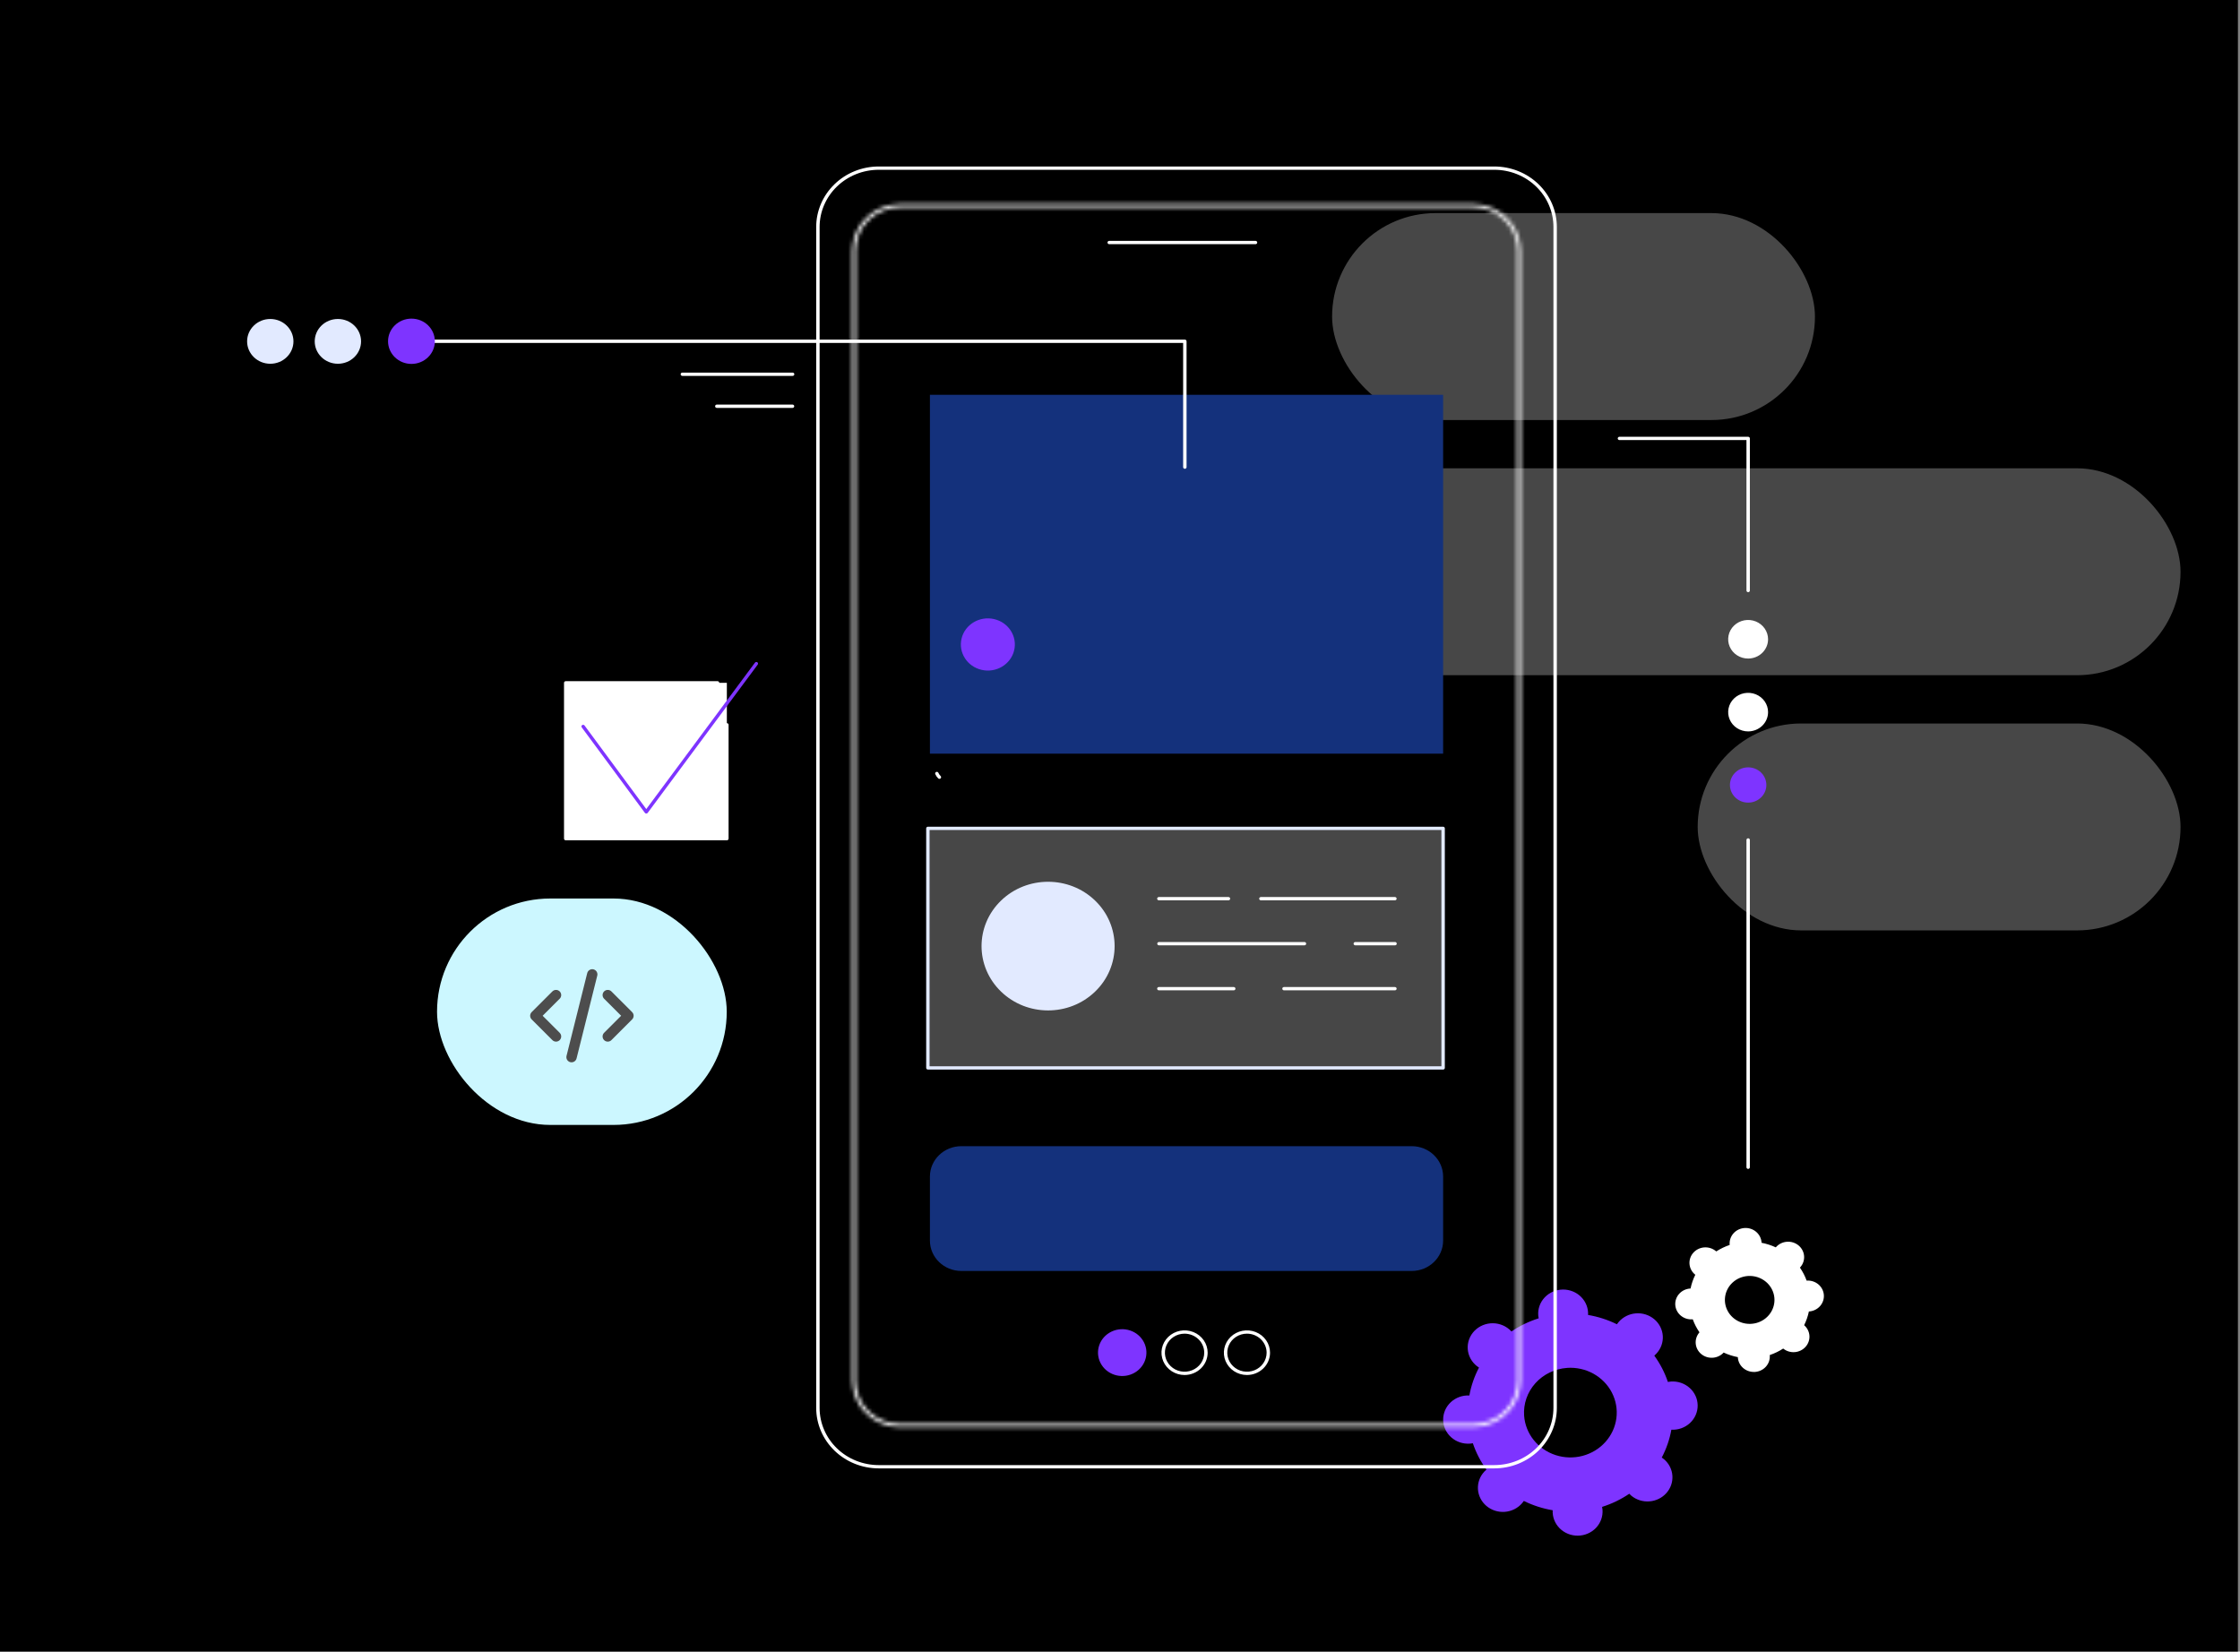 <svg width="556" height="410" viewBox="0 0 556 410" fill="none" xmlns="http://www.w3.org/2000/svg">
<rect x="0" y="0" width="556" height="410" fill="#808080" stroke="none"/>
<g clip-path="url(#clip0_404_1302)">
<rect width="555.484" height="410" fill="black"/>
<g opacity="0.3">
<rect x="330.645" y="52.903" width="119.852" height="51.365" rx="25.683" fill="#EEEEEE"/>
<rect x="421.39" y="179.604" width="119.852" height="51.365" rx="25.683" fill="#EEEEEE"/>
<rect x="330.645" y="116.254" width="210.596" height="51.365" rx="25.683" fill="#EEEEEE"/>
</g>
<g clip-path="url(#clip1_404_1302)">
<path d="M180.416 169.51H140.413V208.191H180.416V169.51Z" fill="white"/>
<path d="M364.839 358.386C365.09 358.369 365.339 358.336 365.585 358.288C366.365 360.614 367.501 362.813 368.957 364.813C368.769 364.975 368.592 365.148 368.426 365.33C367.876 365.922 367.453 366.614 367.182 367.365C366.911 368.117 366.798 368.913 366.849 369.707C366.899 370.502 367.113 371.278 367.478 371.992C367.842 372.705 368.35 373.341 368.972 373.863C369.593 374.385 370.316 374.782 371.098 375.03C371.88 375.279 372.705 375.375 373.525 375.312C374.346 375.249 375.145 375.028 375.877 374.664C376.608 374.299 377.257 373.797 377.786 373.187C377.949 373.002 378.102 372.808 378.242 372.606C380.494 373.718 382.906 374.496 385.398 374.916C385.353 375.733 385.481 376.551 385.776 377.318C386.07 378.086 386.524 378.787 387.109 379.378C387.695 379.969 388.399 380.438 389.179 380.756C389.959 381.074 390.798 381.233 391.645 381.226C392.491 381.218 393.327 381.042 394.101 380.71C394.874 380.378 395.569 379.896 396.143 379.294C396.716 378.692 397.156 377.982 397.435 377.21C397.714 376.437 397.827 375.617 397.765 374.801C397.746 374.558 397.711 374.317 397.661 374.079C400.067 373.325 402.341 372.226 404.41 370.819C404.577 371.001 404.757 371.172 404.946 371.333C406.192 372.342 407.798 372.838 409.418 372.714C411.038 372.589 412.543 371.855 413.608 370.668C414.674 369.481 415.214 367.937 415.114 366.369C415.014 364.8 414.28 363.333 413.072 362.282C412.881 362.123 412.68 361.976 412.47 361.841C413.619 359.663 414.424 357.331 414.858 354.922C415.703 354.965 416.549 354.841 417.343 354.556C418.136 354.272 418.861 353.833 419.473 353.267C420.084 352.701 420.569 352.02 420.898 351.265C421.226 350.511 421.392 349.7 421.384 348.881C421.375 348.063 421.194 347.255 420.85 346.507C420.507 345.759 420.008 345.087 419.385 344.532C418.763 343.978 418.029 343.552 417.23 343.282C416.431 343.013 415.583 342.904 414.739 342.963C414.488 342.982 414.239 343.016 413.993 343.064C413.214 340.737 412.077 338.538 410.622 336.538C410.809 336.376 410.986 336.202 411.152 336.02C411.703 335.428 412.125 334.736 412.396 333.984C412.667 333.233 412.78 332.437 412.73 331.642C412.679 330.848 412.465 330.071 412.1 329.358C411.736 328.644 411.228 328.008 410.606 327.486C409.985 326.965 409.262 326.568 408.48 326.319C407.698 326.07 406.873 325.975 406.053 326.038C405.232 326.101 404.433 326.321 403.701 326.686C402.97 327.051 402.321 327.553 401.792 328.163C401.628 328.347 401.475 328.542 401.337 328.745C399.084 327.633 396.672 326.854 394.181 326.435C394.226 325.618 394.097 324.8 393.802 324.033C393.508 323.266 393.054 322.565 392.469 321.974C391.883 321.382 391.179 320.913 390.399 320.596C389.619 320.278 388.78 320.118 387.933 320.126C387.087 320.134 386.251 320.309 385.477 320.641C384.704 320.974 384.009 321.456 383.435 322.058C382.862 322.66 382.422 323.369 382.143 324.142C381.864 324.914 381.752 325.734 381.813 326.551C381.833 326.793 381.867 327.034 381.917 327.272C379.511 328.026 377.236 329.124 375.168 330.532C375 330.351 374.821 330.179 374.632 330.019C373.996 329.468 373.249 329.051 372.439 328.793C371.628 328.534 370.771 328.441 369.921 328.518C369.072 328.595 368.247 328.84 367.501 329.239C366.754 329.638 366.1 330.183 365.58 330.837C365.061 331.492 364.687 332.243 364.482 333.045C364.277 333.846 364.245 334.679 364.388 335.492C364.532 336.306 364.848 337.082 365.316 337.772C365.784 338.462 366.394 339.051 367.108 339.502C365.958 341.68 365.153 344.013 364.72 346.422C363.876 346.381 363.032 346.507 362.241 346.792C361.449 347.078 360.726 347.517 360.117 348.083C359.507 348.648 359.024 349.329 358.696 350.082C358.369 350.835 358.204 351.645 358.212 352.462C358.22 353.279 358.401 354.085 358.744 354.832C359.086 355.579 359.583 356.25 360.204 356.804C360.825 357.359 361.556 357.784 362.353 358.055C363.15 358.326 363.996 358.436 364.839 358.379V358.386ZM388.978 339.573C391.249 339.418 393.517 339.917 395.494 341.008C397.471 342.099 399.07 343.732 400.087 345.701C401.104 347.671 401.495 349.887 401.209 352.071C400.924 354.255 399.975 356.308 398.483 357.97C396.99 359.633 395.022 360.83 392.826 361.41C390.63 361.991 388.306 361.929 386.146 361.232C383.987 360.535 382.09 359.235 380.695 357.495C379.3 355.756 378.469 353.655 378.309 351.459C378.096 348.516 379.1 345.612 381.101 343.384C383.101 341.156 385.935 339.787 388.978 339.579V339.573Z" fill="#7E34FF"/>
<path d="M420.024 327.116C420.167 327.104 420.311 327.085 420.452 327.058C420.897 328.388 421.545 329.646 422.376 330.79C422.269 330.883 422.167 330.982 422.072 331.086C421.455 331.773 421.146 332.668 421.212 333.575C421.279 334.482 421.715 335.326 422.425 335.922C423.135 336.518 424.06 336.817 424.998 336.753C425.936 336.689 426.809 336.267 427.426 335.581C427.519 335.475 427.606 335.364 427.685 335.248C428.973 335.883 430.353 336.329 431.778 336.568C431.77 336.708 431.77 336.847 431.778 336.987C431.844 337.893 432.28 338.737 432.99 339.333C433.7 339.929 434.626 340.228 435.564 340.164C436.501 340.099 437.374 339.678 437.99 338.991C438.607 338.305 438.916 337.41 438.849 336.503C438.839 336.364 438.82 336.227 438.791 336.09C440.167 335.661 441.469 335.034 442.651 334.231C442.746 334.335 442.849 334.433 442.957 334.524C443.309 334.819 443.717 335.045 444.158 335.187C444.6 335.33 445.066 335.386 445.53 335.355C445.995 335.323 446.448 335.203 446.864 335.002C447.281 334.801 447.652 334.522 447.957 334.182C448.262 333.842 448.495 333.448 448.643 333.021C448.79 332.594 448.849 332.143 448.816 331.694C448.783 331.245 448.659 330.807 448.451 330.404C448.243 330.002 447.955 329.642 447.603 329.347C447.494 329.258 447.38 329.174 447.261 329.096C447.918 327.851 448.378 326.517 448.626 325.139C448.77 325.149 448.914 325.149 449.057 325.139C449.995 325.075 450.868 324.654 451.484 323.968C452.101 323.281 452.41 322.386 452.344 321.48C452.278 320.573 451.842 319.729 451.132 319.133C450.422 318.537 449.497 318.238 448.559 318.302C448.416 318.312 448.273 318.331 448.132 318.359C447.687 317.029 447.038 315.771 446.209 314.625C446.317 314.533 446.419 314.435 446.513 314.33C447.129 313.643 447.438 312.748 447.372 311.841C447.305 310.935 446.869 310.091 446.159 309.495C445.449 308.899 444.523 308.6 443.586 308.665C442.648 308.729 441.775 309.15 441.159 309.837C441.065 309.942 440.978 310.053 440.899 310.17C439.611 309.534 438.232 309.088 436.807 308.848C436.815 308.709 436.815 308.57 436.807 308.431C436.741 307.524 436.304 306.68 435.594 306.084C434.884 305.489 433.959 305.19 433.021 305.254C432.083 305.318 431.21 305.74 430.594 306.426C429.978 307.113 429.669 308.008 429.735 308.915C429.746 309.053 429.765 309.191 429.793 309.327C428.418 309.757 427.117 310.384 425.933 311.187C425.609 310.842 425.215 310.564 424.776 310.371C424.337 310.178 423.861 310.074 423.379 310.065C422.896 310.056 422.417 310.143 421.971 310.319C421.524 310.496 421.12 310.759 420.782 311.092C420.444 311.425 420.18 311.821 420.006 312.256C419.833 312.691 419.753 313.156 419.771 313.623C419.79 314.089 419.907 314.546 420.115 314.967C420.323 315.388 420.618 315.763 420.981 316.07C421.09 316.161 421.204 316.245 421.324 316.323C420.667 317.569 420.207 318.903 419.958 320.28C419.815 320.271 419.671 320.271 419.527 320.28C419.063 320.312 418.61 320.432 418.193 320.633C417.777 320.834 417.405 321.112 417.1 321.452C416.795 321.792 416.562 322.186 416.415 322.613C416.267 323.04 416.208 323.491 416.241 323.94C416.273 324.389 416.397 324.827 416.605 325.23C416.813 325.633 417.101 325.992 417.452 326.287C417.804 326.582 418.212 326.807 418.653 326.95C419.095 327.092 419.561 327.149 420.025 327.118L420.024 327.116ZM433.83 316.355C435.129 316.266 436.425 316.551 437.556 317.175C438.687 317.799 439.601 318.733 440.183 319.859C440.765 320.986 440.988 322.253 440.825 323.502C440.662 324.751 440.119 325.925 439.266 326.876C438.412 327.827 437.287 328.512 436.031 328.844C434.775 329.176 433.445 329.141 432.21 328.742C430.975 328.344 429.89 327.6 429.092 326.605C428.294 325.61 427.82 324.409 427.728 323.153C427.607 321.47 428.181 319.81 429.325 318.536C430.469 317.262 432.09 316.48 433.83 316.36V316.355Z" fill="white"/>
<path d="M435.314 340.581C434.311 340.58 433.346 340.212 432.612 339.55C431.879 338.888 431.432 337.982 431.362 337.014C431.36 336.979 431.36 336.944 431.362 336.908C430.139 336.673 428.95 336.289 427.826 335.767C427.803 335.796 427.778 335.822 427.755 335.848C427.054 336.573 426.09 337.007 425.065 337.059C424.04 337.111 423.034 336.777 422.259 336.128C421.483 335.478 420.998 334.563 420.905 333.574C420.813 332.586 421.12 331.602 421.762 330.828L421.835 330.748C421.142 329.745 420.583 328.661 420.17 327.523H420.06C419.012 327.593 417.978 327.258 417.185 326.591C416.391 325.925 415.904 324.981 415.829 323.968C415.758 322.954 416.106 321.954 416.795 321.188C417.485 320.421 418.46 319.95 419.508 319.877H419.618C419.862 318.693 420.258 317.544 420.799 316.457C420.77 316.435 420.741 316.412 420.714 316.388C419.919 315.721 419.431 314.776 419.357 313.761C419.283 312.746 419.629 311.744 420.319 310.976C421.009 310.208 421.986 309.736 423.036 309.664C424.085 309.592 425.121 309.927 425.916 310.594L425.999 310.664C427.036 309.995 428.157 309.454 429.333 309.054C429.333 309.019 429.333 308.983 429.324 308.948C429.287 308.445 429.353 307.941 429.518 307.463C429.683 306.985 429.944 306.543 430.286 306.163C430.627 305.783 431.043 305.471 431.509 305.246C431.976 305.021 432.483 304.887 433.003 304.851C433.523 304.816 434.044 304.88 434.539 305.04C435.033 305.199 435.49 305.451 435.883 305.782C436.276 306.112 436.599 306.514 436.831 306.965C437.064 307.416 437.203 307.906 437.24 308.409C437.241 308.444 437.241 308.479 437.24 308.515C438.463 308.751 439.651 309.134 440.776 309.655L440.847 309.573C441.537 308.804 442.515 308.333 443.565 308.261C444.615 308.19 445.651 308.524 446.446 309.192C447.24 309.859 447.728 310.804 447.802 311.819C447.876 312.834 447.53 313.836 446.84 314.605L446.767 314.683C447.46 315.686 448.019 316.769 448.432 317.907H448.542C449.58 317.855 450.598 318.199 451.377 318.866C452.156 319.532 452.633 320.467 452.707 321.47C452.78 322.473 452.443 323.463 451.769 324.229C451.095 324.994 450.137 325.473 449.101 325.563H448.992C448.748 326.746 448.352 327.894 447.811 328.981L447.896 329.05C448.637 329.73 449.079 330.66 449.129 331.647C449.179 332.633 448.833 333.601 448.164 334.348C447.495 335.094 446.554 335.563 445.537 335.656C444.52 335.749 443.505 335.459 442.703 334.846C442.676 334.822 442.647 334.8 442.62 334.774C441.584 335.444 440.463 335.986 439.286 336.384C439.286 336.421 439.286 336.457 439.286 336.49C439.358 337.504 439.011 338.504 438.321 339.271C437.631 340.038 436.655 340.509 435.607 340.581C435.505 340.579 435.409 340.581 435.314 340.581ZM427.689 334.839C427.756 334.839 427.822 334.854 427.881 334.883C429.132 335.5 430.471 335.932 431.855 336.165C431.957 336.182 432.048 336.234 432.113 336.312C432.177 336.391 432.21 336.489 432.205 336.589C432.197 336.712 432.197 336.837 432.205 336.96C432.231 337.374 432.345 337.778 432.54 338.147C432.734 338.515 433.005 338.842 433.336 339.105C433.667 339.368 434.05 339.563 434.462 339.677C434.873 339.791 435.305 339.821 435.73 339.767C436.154 339.713 436.563 339.574 436.93 339.361C437.297 339.147 437.614 338.863 437.863 338.525C438.111 338.188 438.285 337.805 438.374 337.4C438.462 336.994 438.464 336.576 438.378 336.17C438.359 336.072 438.378 335.971 438.431 335.885C438.483 335.799 438.567 335.735 438.665 335.703C440 335.286 441.263 334.676 442.411 333.894C442.495 333.837 442.599 333.811 442.702 333.822C442.804 333.834 442.899 333.881 442.969 333.955C443.053 334.046 443.143 334.132 443.238 334.214C443.547 334.478 443.907 334.68 444.297 334.808C444.687 334.937 445.099 334.989 445.51 334.963C445.921 334.937 446.323 334.832 446.692 334.654C447.061 334.477 447.39 334.231 447.661 333.93C447.931 333.629 448.137 333.28 448.266 332.901C448.396 332.523 448.447 332.124 448.416 331.727C448.386 331.329 448.274 330.942 448.087 330.586C447.901 330.231 447.644 329.915 447.33 329.656C447.235 329.576 447.134 329.502 447.028 329.435C446.942 329.379 446.88 329.295 446.854 329.198C446.828 329.101 446.84 328.998 446.888 328.909C447.527 327.7 447.973 326.404 448.213 325.067C448.231 324.968 448.286 324.88 448.366 324.818C448.447 324.755 448.548 324.724 448.651 324.728C448.78 324.735 448.908 324.735 449.036 324.728C449.862 324.672 450.631 324.3 451.173 323.696C451.716 323.091 451.988 322.303 451.929 321.505C451.871 320.706 451.487 319.963 450.862 319.438C450.237 318.914 449.421 318.651 448.596 318.707C448.47 318.715 448.344 318.732 448.221 318.757C448.119 318.775 448.014 318.758 447.925 318.707C447.836 318.657 447.769 318.577 447.736 318.482C447.303 317.19 446.672 315.969 445.865 314.858C445.806 314.776 445.779 314.676 445.79 314.577C445.802 314.478 445.85 314.386 445.926 314.318C446.021 314.237 446.11 314.15 446.194 314.058C446.463 313.759 446.668 313.412 446.798 313.036C446.928 312.66 446.981 312.263 446.952 311.868C446.923 311.472 446.814 311.086 446.631 310.732C446.447 310.377 446.194 310.061 445.884 309.802C445.258 309.278 444.444 309.015 443.618 309.071C442.793 309.128 442.024 309.498 441.48 310.101C441.398 310.195 441.322 310.293 441.251 310.395C441.193 310.477 441.106 310.537 441.007 310.562C440.907 310.587 440.801 310.576 440.709 310.531C439.458 309.914 438.119 309.481 436.736 309.247C436.634 309.231 436.542 309.178 436.477 309.1C436.412 309.022 436.38 308.923 436.386 308.823C436.41 308.397 436.34 307.97 436.18 307.571C436.02 307.173 435.774 306.812 435.458 306.513C435.143 306.214 434.765 305.983 434.349 305.836C433.934 305.69 433.492 305.63 433.051 305.662C432.225 305.719 431.457 306.09 430.914 306.694C430.371 307.299 430.099 308.086 430.157 308.885C430.166 309.01 430.184 309.134 430.21 309.257C430.229 309.355 430.211 309.456 430.158 309.542C430.105 309.628 430.022 309.693 429.924 309.723C428.589 310.142 427.326 310.752 426.178 311.533C426.093 311.59 425.99 311.616 425.887 311.605C425.784 311.594 425.689 311.547 425.62 311.473C425.535 311.383 425.445 311.296 425.351 311.215C425.042 310.951 424.682 310.749 424.292 310.621C423.902 310.492 423.489 310.439 423.078 310.466C422.667 310.492 422.265 310.597 421.896 310.774C421.527 310.952 421.198 311.198 420.928 311.499C420.658 311.799 420.452 312.149 420.322 312.527C420.192 312.906 420.141 313.305 420.172 313.702C420.203 314.099 420.315 314.487 420.501 314.842C420.687 315.198 420.945 315.514 421.258 315.773C421.354 315.853 421.454 315.927 421.56 315.994C421.646 316.05 421.708 316.134 421.734 316.231C421.76 316.328 421.748 316.431 421.7 316.52C421.064 317.729 420.617 319.024 420.375 320.36C420.357 320.458 420.302 320.547 420.222 320.609C420.141 320.672 420.04 320.704 419.937 320.7C419.809 320.692 419.68 320.692 419.552 320.7C418.728 320.759 417.962 321.132 417.422 321.736C416.881 322.34 416.61 323.126 416.668 323.923C416.696 324.319 416.805 324.705 416.988 325.059C417.171 325.414 417.425 325.731 417.734 325.99C418.044 326.25 418.403 326.449 418.792 326.574C419.181 326.7 419.591 326.75 420 326.722C420.13 326.712 420.258 326.695 420.385 326.672C420.486 326.653 420.591 326.67 420.68 326.721C420.769 326.771 420.836 326.852 420.868 326.947C421.301 328.239 421.931 329.46 422.739 330.571C422.798 330.653 422.825 330.753 422.813 330.852C422.801 330.952 422.752 331.043 422.676 331.11C422.581 331.191 422.491 331.278 422.408 331.371C422.127 331.681 421.914 332.045 421.783 332.438C421.653 332.831 421.607 333.246 421.649 333.657C421.692 334.068 421.82 334.467 422.028 334.828C422.236 335.188 422.518 335.504 422.857 335.756C423.196 336.007 423.585 336.188 423.999 336.288C424.414 336.388 424.845 336.405 425.267 336.337C425.688 336.27 426.091 336.119 426.449 335.895C426.808 335.671 427.116 335.378 427.353 335.034C427.388 334.977 427.437 334.93 427.496 334.896C427.554 334.862 427.621 334.842 427.689 334.839ZM434.284 329.479C432.447 329.477 430.686 328.777 429.378 327.53C428.07 326.284 427.32 324.591 427.29 322.816C427.26 321.04 427.952 319.325 429.217 318.038C430.482 316.751 432.219 315.996 434.055 315.935C435.89 315.874 437.676 316.512 439.03 317.712C440.383 318.912 441.196 320.578 441.292 322.351C441.388 324.124 440.76 325.863 439.544 327.193C438.327 328.523 436.619 329.338 434.788 329.463C434.62 329.474 434.451 329.479 434.284 329.479ZM433.861 316.764C432.441 316.861 431.099 317.432 430.066 318.378C429.032 319.324 428.369 320.588 428.191 321.954C428.012 323.32 428.329 324.703 429.087 325.868C429.845 327.033 430.998 327.908 432.348 328.344C433.698 328.78 435.163 328.749 436.493 328.258C437.823 327.767 438.935 326.845 439.641 325.649C440.347 324.454 440.602 323.059 440.363 321.702C440.125 320.344 439.407 319.109 438.332 318.207C437.098 317.172 435.49 316.653 433.861 316.764Z" fill="white"/>
<path d="M370.921 364.523H218.102C213.99 364.519 210.048 362.937 207.14 360.125C204.232 357.314 202.597 353.502 202.592 349.526V56.328C202.597 52.352 204.232 48.54 207.14 45.728C210.048 42.917 213.99 41.335 218.102 41.331H370.921C375.033 41.335 378.976 42.917 381.883 45.728C384.791 48.54 386.427 52.352 386.431 56.328V349.527C386.426 353.503 384.79 357.315 381.883 360.126C378.975 362.937 375.033 364.519 370.921 364.523ZM218.102 42.149C214.214 42.154 210.487 43.649 207.738 46.307C204.989 48.965 203.443 52.569 203.438 56.328V349.527C203.443 353.287 204.989 356.891 207.738 359.549C210.487 362.207 214.214 363.702 218.102 363.707H370.921C374.809 363.702 378.536 362.207 381.285 359.549C384.034 356.891 385.58 353.287 385.585 349.527V56.328C385.58 52.569 384.034 48.965 381.285 46.307C378.536 43.649 374.809 42.154 370.921 42.149H218.102Z" fill="white"/>
<mask id="path-10-inside-1_404_1302" fill="white">
<path d="M365.6 354.295H223.426C220.283 354.292 217.269 353.083 215.047 350.934C212.824 348.786 211.574 345.872 211.57 342.833V62.139C211.573 59.1 212.823 56.186 215.046 54.037C217.269 51.888 220.282 50.679 223.426 50.675H365.6C368.743 50.679 371.757 51.888 373.98 54.037C376.202 56.186 377.453 59.1 377.456 62.139V342.827C377.454 345.868 376.205 348.783 373.982 350.933C371.759 353.083 368.744 354.292 365.6 354.295ZM223.426 51.493C220.506 51.495 217.706 52.617 215.641 54.613C213.576 56.609 212.415 59.316 212.412 62.139V342.827C212.415 345.649 213.576 348.355 215.64 350.35C217.704 352.345 220.502 353.468 223.42 353.471H365.594C368.513 353.469 371.311 352.346 373.375 350.351C375.44 348.355 376.601 345.65 376.604 342.827V62.139C376.601 59.317 375.44 56.611 373.376 54.615C371.312 52.619 368.513 51.496 365.594 51.493H223.426Z"/>
</mask>
<path d="M365.6 354.295V356.007H365.602L365.6 354.295ZM223.426 354.295L223.424 356.007H223.426V354.295ZM211.57 342.833H209.857L209.857 342.835L211.57 342.833ZM211.57 62.139L209.857 62.137V62.139H211.57ZM223.426 50.675V48.963L223.424 48.963L223.426 50.675ZM365.6 50.675L365.602 48.963H365.6V50.675ZM377.456 62.139H379.168V62.137L377.456 62.139ZM377.456 342.827L379.168 342.828V342.827H377.456ZM223.426 51.493V49.781L223.425 49.781L223.426 51.493ZM212.412 62.139L210.7 62.138V62.139H212.412ZM212.412 342.827H210.7L210.7 342.829L212.412 342.827ZM223.42 353.471L223.418 355.184H223.42V353.471ZM365.594 353.471V355.184H365.596L365.594 353.471ZM376.604 342.827L378.316 342.829V342.827H376.604ZM376.604 62.139H378.316V62.138L376.604 62.139ZM365.594 51.493L365.596 49.781H365.594V51.493ZM365.6 352.583H223.426V356.007H365.6V352.583ZM223.428 352.583C220.72 352.58 218.135 351.538 216.237 349.703L213.857 352.165C216.404 354.628 219.846 356.004 223.424 356.007L223.428 352.583ZM216.237 349.703C214.341 347.87 213.285 345.397 213.282 342.831L209.857 342.835C209.862 346.347 211.307 349.701 213.857 352.165L216.237 349.703ZM213.282 342.833V62.139H209.857V342.833H213.282ZM213.282 62.141C213.285 59.574 214.34 57.101 216.236 55.268L213.856 52.806C211.307 55.271 209.862 58.626 209.857 62.137L213.282 62.141ZM216.236 55.268C218.134 53.432 220.72 52.39 223.428 52.387L223.424 48.963C219.845 48.967 216.403 50.343 213.856 52.806L216.236 55.268ZM223.426 52.387H365.6V48.963H223.426V52.387ZM365.598 52.387C368.306 52.39 370.892 53.432 372.79 55.268L375.17 52.806C372.622 50.343 369.181 48.967 365.602 48.963L365.598 52.387ZM372.79 55.268C374.686 57.101 375.741 59.574 375.744 62.141L379.168 62.137C379.164 58.626 377.719 55.271 375.17 52.806L372.79 55.268ZM375.744 62.139V342.827H379.168V62.139H375.744ZM375.744 342.826C375.742 345.394 374.687 347.868 372.791 349.702L375.172 352.164C377.722 349.697 379.166 346.341 379.168 342.828L375.744 342.826ZM372.791 349.702C370.893 351.538 368.307 352.581 365.598 352.583L365.602 356.007C369.181 356.004 372.624 354.628 375.172 352.164L372.791 349.702ZM223.425 49.781C220.069 49.783 216.841 51.072 214.451 53.382L216.831 55.844C218.571 54.163 220.943 53.207 223.427 53.206L223.425 49.781ZM214.451 53.382C212.06 55.694 210.703 58.842 210.7 62.138L214.124 62.141C214.127 59.79 215.093 57.525 216.831 55.844L214.451 53.382ZM210.7 62.139V342.827H214.124V62.139H210.7ZM210.7 342.829C210.704 346.124 212.06 349.27 214.45 351.581L216.83 349.119C215.093 347.44 214.127 345.175 214.124 342.825L210.7 342.829ZM214.45 351.581C216.838 353.89 220.064 355.18 223.418 355.184L223.422 351.759C220.939 351.756 218.569 350.801 216.83 349.119L214.45 351.581ZM223.42 355.184H365.594V351.759H223.42V355.184ZM365.596 355.184C368.95 355.18 372.177 353.891 374.566 351.582L372.185 349.12C370.446 350.801 368.076 351.757 365.593 351.759L365.596 355.184ZM374.566 351.582C376.956 349.27 378.312 346.124 378.316 342.829L374.892 342.825C374.889 345.175 373.923 347.44 372.185 349.12L374.566 351.582ZM378.316 342.827V62.139H374.892V342.827H378.316ZM378.316 62.138C378.313 58.843 376.957 55.696 374.566 53.384L372.186 55.846C373.923 57.526 374.89 59.791 374.892 62.141L378.316 62.138ZM374.566 53.384C372.177 51.074 368.95 49.785 365.596 49.781L365.593 53.206C368.076 53.208 370.447 54.164 372.186 55.846L374.566 53.384ZM365.594 49.781H223.426V53.206H365.594V49.781Z" fill="white" mask="url(#path-10-inside-1_404_1302)"/>
<path d="M311.659 60.616H275.296C275.188 60.609 275.088 60.563 275.014 60.487C274.94 60.411 274.899 60.311 274.899 60.206C274.899 60.102 274.94 60.002 275.014 59.926C275.088 59.85 275.188 59.803 275.296 59.796H311.664C311.772 59.803 311.873 59.85 311.946 59.926C312.02 60.002 312.061 60.102 312.061 60.206C312.061 60.311 312.02 60.411 311.946 60.487C311.873 60.563 311.772 60.609 311.664 60.616H311.659Z" fill="white"/>
<path d="M358.206 98.009H230.819V187.095H358.206V98.009Z" fill="#14317C"/>
<path d="M350.402 284.536H238.623C234.313 284.536 230.819 287.914 230.819 292.082V307.968C230.819 312.136 234.313 315.514 238.623 315.514H350.402C354.712 315.514 358.206 312.136 358.206 307.968V292.082C358.206 287.914 354.712 284.536 350.402 284.536Z" fill="#14317C"/>
<path d="M309.512 341.342C308.379 341.342 307.271 341.017 306.329 340.408C305.387 339.799 304.653 338.934 304.219 337.922C303.785 336.91 303.672 335.796 303.893 334.721C304.114 333.647 304.66 332.66 305.461 331.885C306.262 331.11 307.283 330.583 308.394 330.369C309.506 330.155 310.658 330.265 311.704 330.684C312.751 331.103 313.646 331.813 314.276 332.724C314.905 333.635 315.241 334.706 315.241 335.802C315.239 337.271 314.635 338.678 313.561 339.717C312.487 340.755 311.031 341.34 309.512 341.342ZM309.512 331.081C308.546 331.08 307.602 331.357 306.799 331.875C305.995 332.394 305.369 333.131 304.999 333.994C304.63 334.857 304.533 335.806 304.721 336.722C304.909 337.638 305.374 338.479 306.057 339.14C306.74 339.8 307.61 340.25 308.557 340.433C309.504 340.615 310.486 340.521 311.378 340.164C312.271 339.807 313.033 339.202 313.57 338.425C314.107 337.649 314.393 336.736 314.393 335.802C314.392 334.55 313.877 333.35 312.962 332.465C312.047 331.58 310.806 331.082 309.512 331.081Z" fill="white"/>
<path d="M294.027 341.342C292.894 341.342 291.786 341.017 290.844 340.408C289.902 339.799 289.168 338.934 288.734 337.922C288.3 336.91 288.187 335.796 288.408 334.721C288.629 333.647 289.175 332.66 289.976 331.885C290.777 331.11 291.798 330.583 292.909 330.369C294.021 330.155 295.172 330.265 296.219 330.684C297.266 331.103 298.161 331.813 298.79 332.724C299.42 333.635 299.756 334.706 299.756 335.802C299.754 337.271 299.15 338.679 298.076 339.717C297.002 340.756 295.546 341.34 294.027 341.342ZM294.027 331.081C293.061 331.081 292.117 331.357 291.314 331.876C290.511 332.395 289.885 333.132 289.516 333.995C289.146 334.858 289.049 335.807 289.238 336.723C289.426 337.639 289.891 338.48 290.574 339.141C291.257 339.801 292.127 340.251 293.074 340.433C294.021 340.615 295.003 340.521 295.895 340.164C296.788 339.807 297.55 339.201 298.087 338.425C298.623 337.649 298.91 336.736 298.91 335.802C298.908 334.55 298.393 333.35 297.478 332.465C296.563 331.58 295.321 331.082 294.027 331.081Z" fill="white"/>
<path d="M281.711 340.725C284.534 339.038 285.408 335.457 283.663 332.727C281.918 329.997 278.215 329.151 275.391 330.839C272.568 332.526 271.694 336.107 273.439 338.837C275.184 341.567 278.887 342.412 281.711 340.725Z" fill="#7E34FF"/>
<path d="M358.205 205.64H230.308V265.107H358.205V205.64Z" fill="#474747"/>
<path d="M358.204 265.516H230.315C230.203 265.516 230.095 265.473 230.016 265.396C229.937 265.319 229.892 265.215 229.892 265.107V205.64C229.892 205.586 229.903 205.533 229.924 205.483C229.945 205.433 229.976 205.388 230.015 205.35C230.055 205.312 230.102 205.282 230.153 205.261C230.204 205.241 230.26 205.231 230.315 205.231H358.204C358.26 205.231 358.315 205.241 358.367 205.261C358.418 205.282 358.465 205.312 358.504 205.35C358.543 205.388 358.575 205.433 358.596 205.483C358.617 205.533 358.628 205.586 358.627 205.64V265.107C358.627 265.215 358.583 265.319 358.503 265.396C358.424 265.473 358.317 265.516 358.204 265.516ZM230.731 264.696H357.781V206.049H230.731V264.696Z" fill="#E2EAFF"/>
<path d="M346.241 223.503H312.971C312.859 223.503 312.751 223.46 312.672 223.383C312.592 223.306 312.548 223.202 312.548 223.094C312.548 222.985 312.592 222.881 312.672 222.805C312.751 222.728 312.859 222.685 312.971 222.685H346.241C346.353 222.685 346.461 222.728 346.54 222.805C346.62 222.881 346.664 222.985 346.664 223.094C346.664 223.202 346.62 223.306 346.54 223.383C346.461 223.46 346.353 223.503 346.241 223.503Z" fill="white"/>
<path d="M304.923 223.503H287.645C287.533 223.503 287.426 223.46 287.346 223.383C287.267 223.306 287.222 223.202 287.222 223.094C287.222 222.985 287.267 222.881 287.346 222.805C287.426 222.728 287.533 222.685 287.645 222.685H304.923C305.035 222.685 305.143 222.728 305.222 222.805C305.302 222.881 305.346 222.985 305.346 223.094C305.346 223.202 305.302 223.306 305.222 223.383C305.143 223.46 305.035 223.503 304.923 223.503Z" fill="white"/>
<path d="M346.239 234.675H336.431C336.373 234.679 336.315 234.671 336.26 234.652C336.205 234.634 336.155 234.604 336.113 234.566C336.07 234.527 336.036 234.481 336.013 234.429C335.99 234.377 335.978 234.322 335.978 234.265C335.978 234.209 335.99 234.153 336.013 234.102C336.036 234.05 336.07 234.004 336.113 233.965C336.155 233.927 336.205 233.897 336.26 233.878C336.315 233.859 336.373 233.852 336.431 233.855H346.239C346.297 233.852 346.356 233.859 346.411 233.878C346.465 233.897 346.516 233.927 346.558 233.965C346.601 234.004 346.635 234.05 346.658 234.102C346.681 234.153 346.693 234.209 346.693 234.265C346.693 234.322 346.681 234.377 346.658 234.429C346.635 234.481 346.601 234.527 346.558 234.566C346.516 234.604 346.465 234.634 346.411 234.652C346.356 234.671 346.297 234.679 346.239 234.675Z" fill="white"/>
<path d="M323.81 234.675H287.643C287.535 234.668 287.435 234.622 287.361 234.546C287.288 234.47 287.247 234.369 287.247 234.265C287.247 234.161 287.288 234.061 287.361 233.984C287.435 233.908 287.535 233.862 287.643 233.855H323.81C323.917 233.862 324.018 233.908 324.092 233.984C324.165 234.061 324.206 234.161 324.206 234.265C324.206 234.369 324.165 234.47 324.092 234.546C324.018 234.622 323.917 234.668 323.81 234.675Z" fill="white"/>
<path d="M346.242 245.846H318.706C318.594 245.846 318.486 245.803 318.407 245.726C318.328 245.649 318.283 245.545 318.283 245.437C318.283 245.328 318.328 245.224 318.407 245.147C318.486 245.071 318.594 245.028 318.706 245.028H346.242C346.354 245.028 346.461 245.071 346.541 245.147C346.62 245.224 346.665 245.328 346.665 245.437C346.665 245.545 346.62 245.649 346.541 245.726C346.461 245.803 346.354 245.846 346.242 245.846Z" fill="white"/>
<path d="M306.233 245.846H287.645C287.533 245.846 287.426 245.803 287.346 245.726C287.267 245.649 287.222 245.545 287.222 245.437C287.222 245.328 287.267 245.224 287.346 245.147C287.426 245.071 287.533 245.028 287.645 245.028H306.233C306.345 245.028 306.453 245.071 306.532 245.147C306.611 245.224 306.656 245.328 306.656 245.437C306.656 245.545 306.611 245.649 306.532 245.726C306.453 245.803 306.345 245.846 306.233 245.846Z" fill="white"/>
<path d="M271.827 246.159C278.277 239.923 278.277 229.811 271.827 223.574C265.377 217.338 254.919 217.338 248.47 223.574C242.02 229.811 242.02 239.923 248.47 246.159C254.919 252.396 265.377 252.396 271.827 246.159Z" fill="#E2EAFF"/>
<path d="M251.721 161.476C252.571 157.993 250.341 154.504 246.739 153.682C243.138 152.86 239.529 155.017 238.679 158.499C237.829 161.982 240.059 165.471 243.661 166.293C247.262 167.115 250.871 164.958 251.721 161.476Z" fill="#7E34FF"/>
<path d="M233.179 193.348C233.124 193.348 233.069 193.337 233.018 193.317C232.967 193.296 232.92 193.265 232.881 193.227C232.582 192.939 232.342 192.598 232.174 192.223C232.143 192.173 232.124 192.118 232.118 192.061C232.111 192.003 232.117 191.945 232.136 191.89C232.154 191.835 232.184 191.785 232.224 191.742C232.264 191.699 232.313 191.665 232.368 191.641C232.423 191.618 232.482 191.606 232.541 191.607C232.601 191.607 232.66 191.62 232.714 191.644C232.769 191.668 232.817 191.703 232.856 191.746C232.896 191.79 232.925 191.841 232.943 191.896C233.069 192.176 233.249 192.432 233.472 192.649C233.53 192.707 233.57 192.78 233.586 192.859C233.602 192.938 233.593 193.02 233.561 193.095C233.529 193.169 233.475 193.233 233.406 193.278C233.337 193.323 233.255 193.348 233.172 193.348H233.179Z" fill="white"/>
<path d="M294.098 116.376C294.042 116.376 293.987 116.365 293.935 116.345C293.884 116.325 293.837 116.294 293.797 116.256C293.758 116.218 293.726 116.173 293.705 116.123C293.684 116.074 293.673 116.02 293.673 115.966V85.129H102.006C101.899 85.122 101.798 85.076 101.724 85C101.651 84.924 101.61 84.823 101.61 84.719C101.61 84.615 101.651 84.515 101.724 84.439C101.798 84.362 101.899 84.316 102.006 84.309H294.098C294.21 84.31 294.318 84.353 294.397 84.43C294.476 84.507 294.521 84.612 294.521 84.72V115.961C294.522 116.015 294.511 116.069 294.49 116.119C294.469 116.169 294.438 116.215 294.399 116.254C294.36 116.292 294.313 116.323 294.261 116.344C294.209 116.365 294.154 116.376 294.098 116.376Z" fill="white"/>
<path d="M102.129 90.342C105.337 90.342 107.938 87.825 107.938 84.72C107.938 81.615 105.337 79.099 102.129 79.099C98.92 79.099 96.319 81.615 96.319 84.72C96.319 87.825 98.92 90.342 102.129 90.342Z" fill="#7E34FF"/>
<path d="M83.869 90.302C87.046 90.302 89.621 87.814 89.621 84.744C89.621 81.674 87.046 79.186 83.869 79.186C80.692 79.186 78.117 81.674 78.117 84.744C78.117 87.814 80.692 90.302 83.869 90.302Z" fill="#E2EAFF"/>
<path d="M67.087 90.303C70.264 90.303 72.839 87.814 72.839 84.745C72.839 81.675 70.264 79.186 67.087 79.186C63.91 79.186 61.335 81.675 61.335 84.745C61.335 87.814 63.91 90.303 67.087 90.303Z" fill="#E2EAFF"/>
<path d="M196.74 93.315H169.37C169.258 93.315 169.15 93.272 169.071 93.195C168.991 93.118 168.947 93.014 168.947 92.906C168.947 92.797 168.991 92.693 169.071 92.617C169.15 92.54 169.258 92.497 169.37 92.497H196.74C196.796 92.497 196.851 92.507 196.902 92.528C196.953 92.549 197 92.579 197.039 92.617C197.079 92.655 197.11 92.7 197.131 92.749C197.152 92.799 197.163 92.852 197.163 92.906C197.163 92.96 197.152 93.013 197.131 93.062C197.11 93.112 197.079 93.157 197.039 93.195C197 93.233 196.953 93.263 196.902 93.284C196.851 93.305 196.796 93.315 196.74 93.315Z" fill="white"/>
<path d="M196.743 101.259H177.896C177.788 101.252 177.688 101.206 177.614 101.13C177.54 101.054 177.5 100.953 177.5 100.849C177.5 100.745 177.54 100.645 177.614 100.569C177.688 100.492 177.788 100.446 177.896 100.439H196.743C196.85 100.446 196.951 100.492 197.025 100.569C197.098 100.645 197.139 100.745 197.139 100.849C197.139 100.953 197.098 101.054 197.025 101.13C196.951 101.206 196.85 101.252 196.743 101.259Z" fill="white"/>
<path d="M180.422 208.601H140.42C140.365 208.601 140.309 208.59 140.258 208.57C140.207 208.55 140.16 208.519 140.12 208.481C140.081 208.443 140.05 208.398 140.029 208.348C140.008 208.299 139.997 208.245 139.997 208.192V169.513C139.997 169.459 140.008 169.405 140.029 169.356C140.05 169.306 140.081 169.26 140.12 169.222C140.16 169.184 140.206 169.154 140.258 169.133C140.309 169.112 140.364 169.102 140.42 169.102H178.133C178.241 169.109 178.341 169.155 178.415 169.231C178.489 169.307 178.529 169.408 178.529 169.512C178.529 169.616 178.489 169.716 178.415 169.792C178.341 169.868 178.241 169.915 178.133 169.922H140.839V207.781H179.997V179.902C180.004 179.798 180.052 179.701 180.13 179.629C180.209 179.558 180.313 179.519 180.421 179.519C180.528 179.519 180.632 179.558 180.711 179.629C180.79 179.701 180.837 179.798 180.845 179.902V208.192C180.845 208.3 180.8 208.404 180.721 208.481C180.641 208.558 180.534 208.601 180.422 208.601Z" fill="white"/>
<path d="M160.415 201.962C160.348 201.962 160.282 201.946 160.222 201.917C160.162 201.887 160.111 201.844 160.071 201.791L144.398 180.574C144.332 180.485 144.306 180.376 144.324 180.269C144.343 180.161 144.404 180.066 144.496 180.003C144.587 179.94 144.7 179.914 144.811 179.932C144.922 179.95 145.021 180.009 145.086 180.098L160.415 200.848L187.388 164.509C187.419 164.464 187.46 164.426 187.508 164.396C187.555 164.367 187.608 164.347 187.664 164.337C187.719 164.328 187.776 164.329 187.831 164.341C187.886 164.354 187.938 164.376 187.984 164.408C188.029 164.44 188.068 164.48 188.098 164.527C188.127 164.573 188.146 164.625 188.155 164.679C188.163 164.733 188.16 164.788 188.147 164.841C188.133 164.894 188.108 164.943 188.074 164.987L160.765 201.791C160.726 201.845 160.673 201.889 160.612 201.918C160.551 201.948 160.484 201.963 160.415 201.962Z" fill="#7E34FF"/>
<path d="M433.917 290.178C433.861 290.178 433.806 290.167 433.755 290.147C433.703 290.126 433.657 290.096 433.617 290.058C433.578 290.02 433.547 289.975 433.526 289.925C433.504 289.876 433.494 289.822 433.494 289.768V208.515C433.494 208.406 433.538 208.302 433.618 208.226C433.697 208.149 433.805 208.106 433.917 208.106C434.029 208.106 434.137 208.149 434.216 208.226C434.296 208.302 434.34 208.406 434.34 208.515V289.778C434.338 289.885 434.293 289.987 434.213 290.062C434.134 290.136 434.028 290.178 433.917 290.178Z" fill="white"/>
<path d="M433.918 147.006C433.862 147.007 433.807 146.996 433.756 146.976C433.704 146.955 433.658 146.925 433.618 146.887C433.579 146.849 433.548 146.804 433.527 146.754C433.505 146.704 433.495 146.651 433.495 146.597V109.25H401.942C401.834 109.243 401.734 109.196 401.66 109.12C401.586 109.044 401.545 108.944 401.545 108.84C401.545 108.735 401.586 108.635 401.66 108.559C401.734 108.483 401.834 108.437 401.942 108.43H433.918C434.03 108.43 434.138 108.473 434.217 108.549C434.297 108.626 434.341 108.73 434.341 108.839V146.597C434.341 146.651 434.331 146.704 434.309 146.754C434.288 146.804 434.257 146.849 434.218 146.887C434.178 146.925 434.132 146.955 434.08 146.976C434.029 146.996 433.974 147.007 433.918 147.006Z" fill="white"/>
<path d="M433.916 163.071C436.412 163.071 438.436 161.111 438.436 158.694C438.436 156.276 436.412 154.316 433.916 154.316C431.42 154.316 429.397 156.276 429.397 158.694C429.397 161.111 431.42 163.071 433.916 163.071Z" fill="white"/>
<path d="M433.918 163.482C432.938 163.484 431.98 163.204 431.164 162.679C430.349 162.154 429.713 161.407 429.336 160.532C428.96 159.658 428.861 158.695 429.051 157.765C429.241 156.836 429.711 155.982 430.404 155.311C431.096 154.64 431.978 154.183 432.939 153.998C433.9 153.812 434.896 153.907 435.802 154.269C436.707 154.631 437.481 155.245 438.025 156.032C438.57 156.82 438.861 157.746 438.861 158.694C438.86 159.962 438.34 161.178 437.413 162.076C436.487 162.973 435.23 163.479 433.918 163.482ZM433.918 154.725C433.106 154.724 432.312 154.955 431.636 155.39C430.96 155.826 430.433 156.445 430.121 157.17C429.809 157.895 429.727 158.693 429.884 159.463C430.042 160.233 430.432 160.941 431.006 161.497C431.58 162.053 432.311 162.431 433.107 162.585C433.903 162.739 434.729 162.661 435.479 162.36C436.23 162.06 436.871 161.552 437.322 160.899C437.774 160.246 438.015 159.479 438.015 158.694C438.015 157.642 437.583 156.634 436.815 155.89C436.047 155.146 435.005 154.727 433.918 154.725Z" fill="white"/>
<path d="M433.916 181.16C436.412 181.16 438.436 179.201 438.436 176.783C438.436 174.365 436.412 172.406 433.916 172.406C431.42 172.406 429.397 174.365 429.397 176.783C429.397 179.201 431.42 181.16 433.916 181.16Z" fill="white"/>
<path d="M433.918 181.57C432.938 181.572 431.98 181.292 431.164 180.767C430.349 180.242 429.712 179.495 429.336 178.62C428.96 177.745 428.861 176.782 429.051 175.852C429.241 174.923 429.712 174.069 430.404 173.398C431.097 172.728 431.979 172.271 432.94 172.085C433.901 171.9 434.897 171.995 435.803 172.357C436.708 172.719 437.482 173.334 438.026 174.121C438.571 174.909 438.861 175.836 438.861 176.783C438.86 178.051 438.34 179.267 437.413 180.165C436.486 181.062 435.23 181.567 433.918 181.57ZM433.918 172.813C433.106 172.811 432.311 173.042 431.635 173.478C430.958 173.913 430.43 174.532 430.118 175.257C429.806 175.983 429.723 176.781 429.88 177.552C430.038 178.323 430.428 179.031 431.002 179.587C431.576 180.143 432.307 180.522 433.104 180.676C433.901 180.83 434.727 180.752 435.478 180.452C436.228 180.152 436.87 179.643 437.322 178.99C437.773 178.337 438.015 177.569 438.015 176.783C438.015 175.732 437.583 174.723 436.815 173.979C436.047 173.235 435.006 172.815 433.918 172.813Z" fill="white"/>
<path d="M433.916 199.249C436.412 199.249 438.436 197.289 438.436 194.871C438.436 192.454 436.412 190.494 433.916 190.494C431.42 190.494 429.397 192.454 429.397 194.871C429.397 197.289 431.42 199.249 433.916 199.249Z" fill="#7E34FF"/>
<rect x="108.479" y="223.053" width="71.911" height="56.21" rx="28.105" fill="#CCF7FF"/>
<g clip-path="url(#clip2_404_1302)">
<path d="M138.014 247.024L132.877 252.16L138.014 257.297" stroke="#4D4D4D" stroke-width="2.568" stroke-linecap="round" stroke-linejoin="round"/>
<path d="M150.855 247.024L155.991 252.16L150.855 257.297" stroke="#4D4D4D" stroke-width="2.568" stroke-linecap="round" stroke-linejoin="round"/>
<path d="M147.003 241.887L141.866 262.433" stroke="#4D4D4D" stroke-width="2.568" stroke-linecap="round" stroke-linejoin="round"/>
</g>
</g>
</g>
<defs>
<clipPath id="clip0_404_1302">
<rect width="555.484" height="410" fill="white"/>
</clipPath>
<clipPath id="clip1_404_1302">
<rect width="412.791" height="340.3" fill="white" transform="translate(39.993 41.331)"/>
</clipPath>
<clipPath id="clip2_404_1302">
<rect width="30.819" height="30.819" fill="white" transform="translate(129.025 236.751)"/>
</clipPath>
</defs>
</svg>
